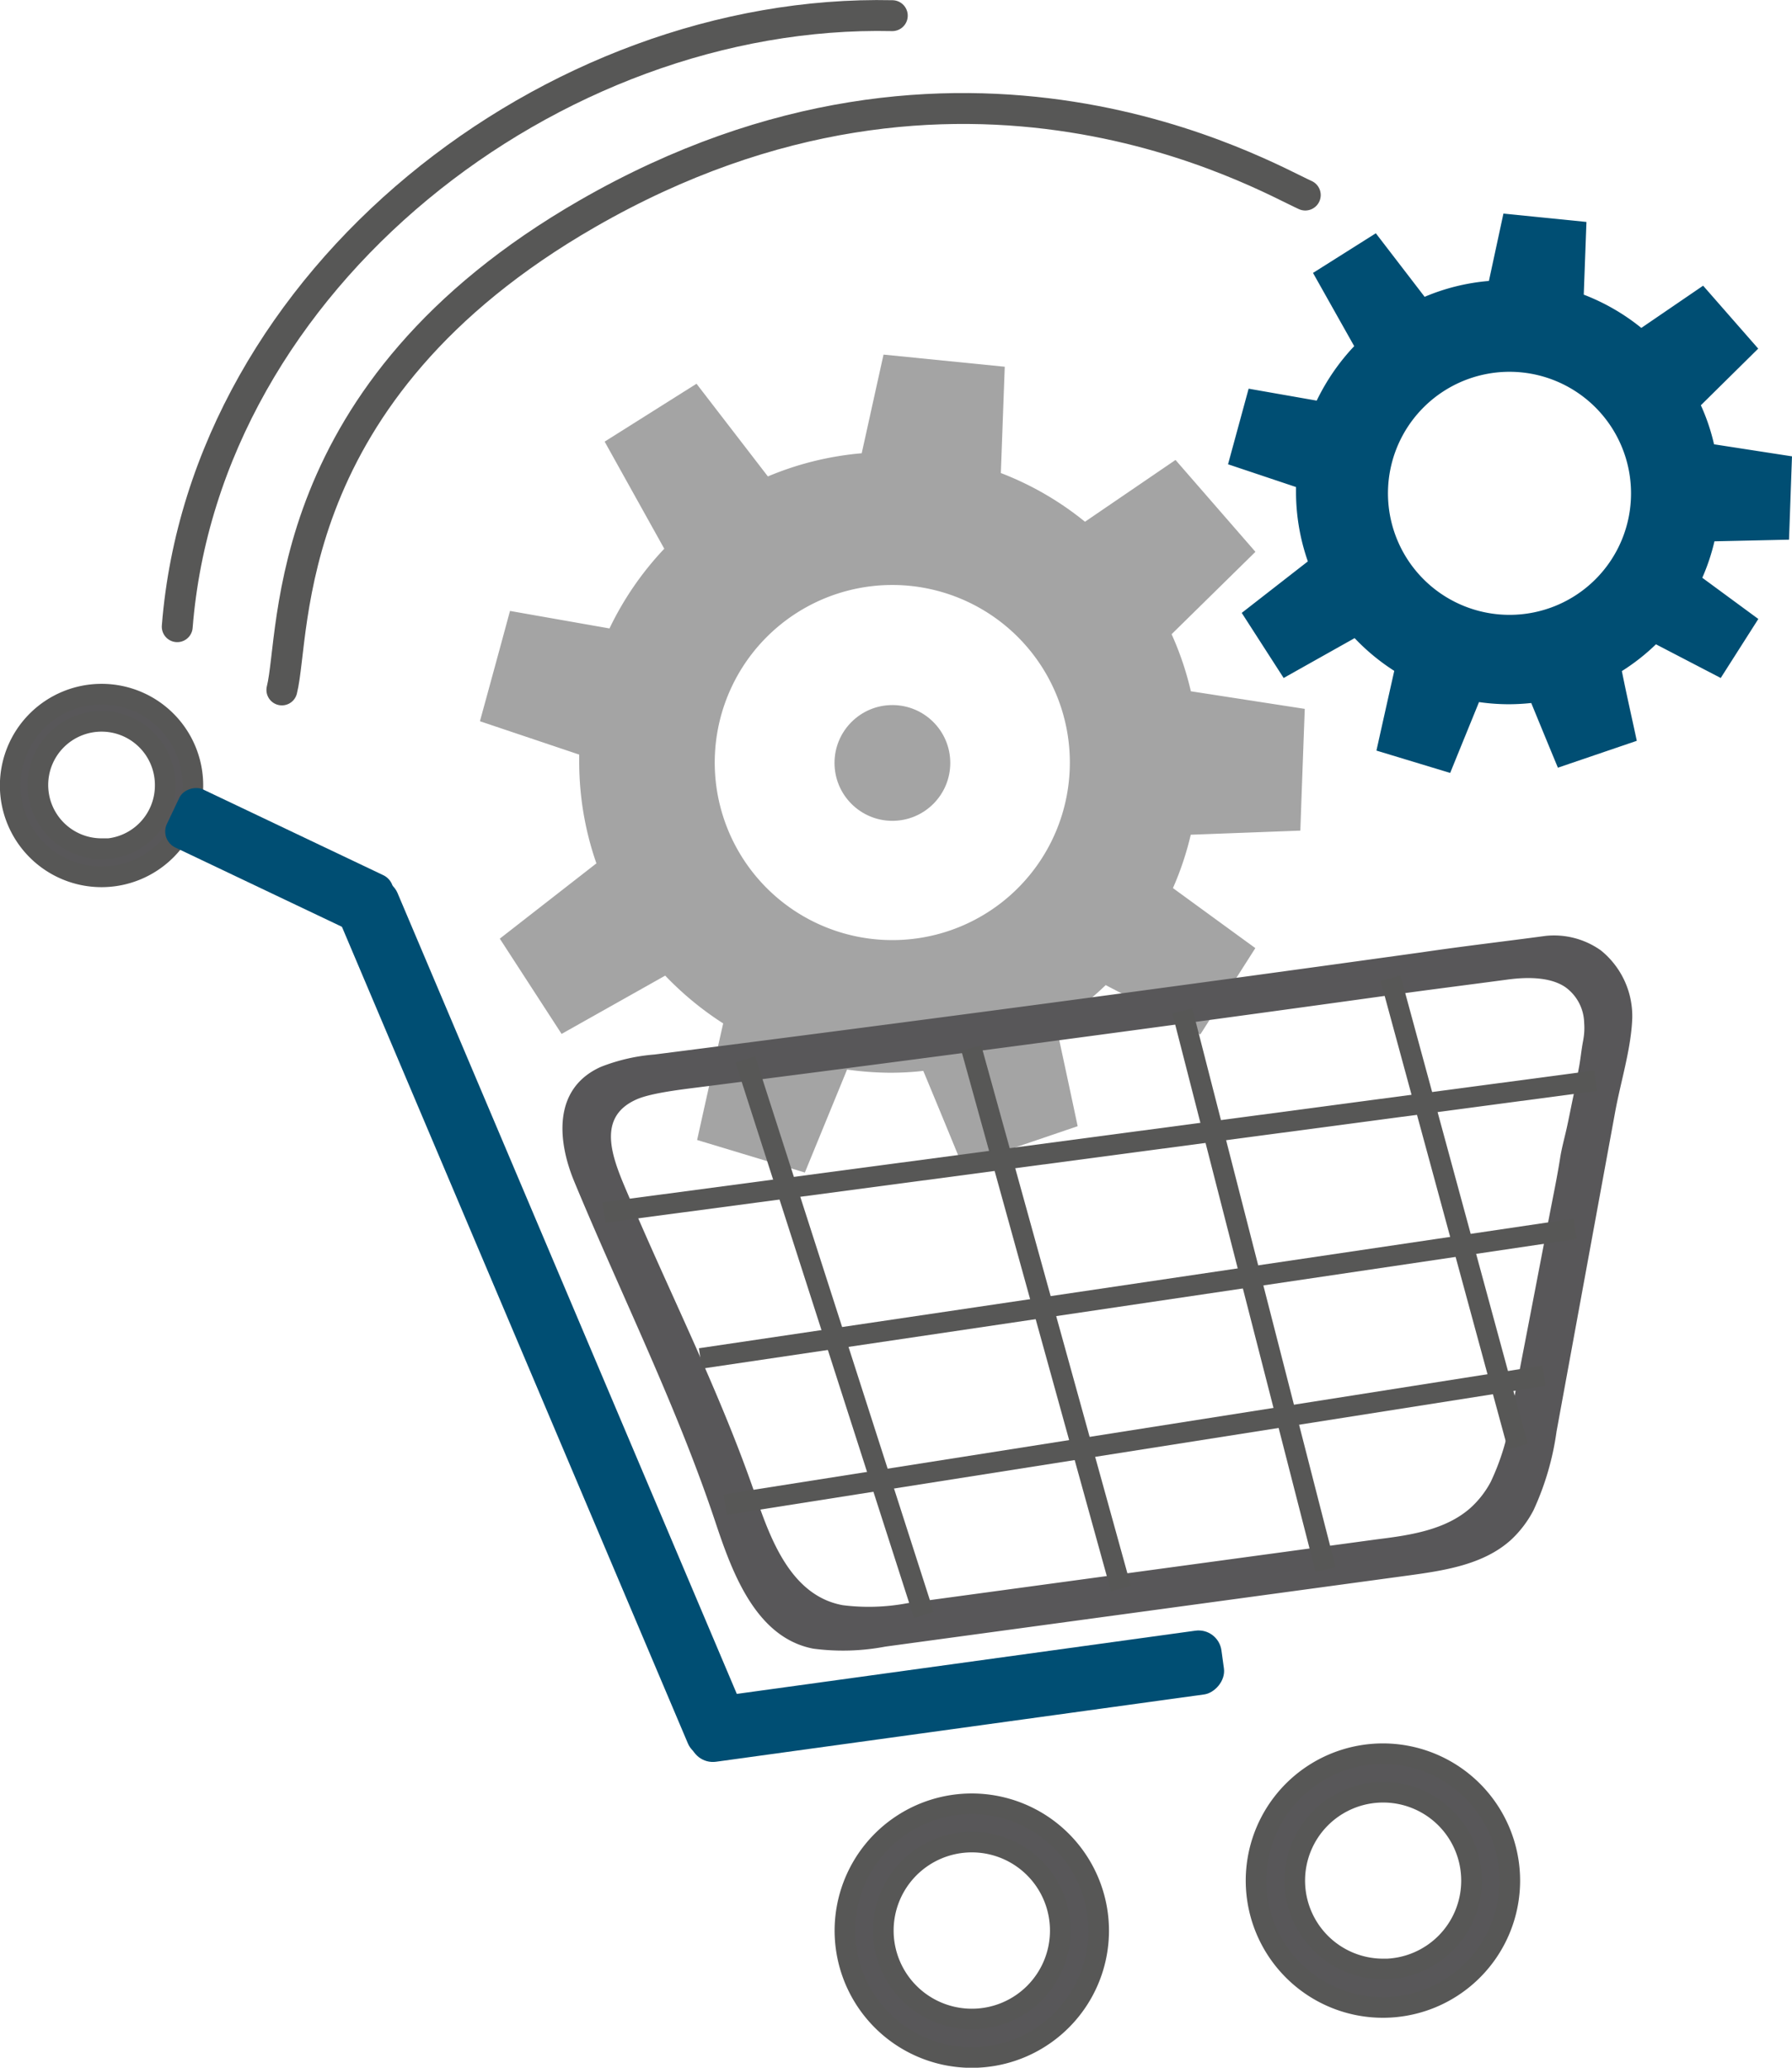 <svg id="Capa_1" data-name="Capa 1" xmlns="http://www.w3.org/2000/svg" viewBox="0 0 174 200.77"><defs><style>.cls-1{fill:#a4a4a4;}.cls-2{fill:#004e73;}.cls-3,.cls-4{fill:#585759;}.cls-4,.cls-5{stroke:#575756;}.cls-4{stroke-miterlimit:10;stroke-width:2px;}.cls-5{fill:none;stroke-linecap:round;stroke-linejoin:round;stroke-width:3px;}</style></defs><path class="cls-1" d="M187.89,202.37q.21-5.91.43-11.82l-11.06-1.71a29.6,29.6,0,0,0-1.87-5.54l8.14-8-7.76-8.92-8.79,6a30,30,0,0,0-8.17-4.73l.38-10.32-11.77-1.18c-.71,3.19-1.41,6.39-2.12,9.58a30.07,30.07,0,0,0-9.11,2.25l-6.93-9-8.92,5.62,5.79,10.4a30.28,30.28,0,0,0-5.32,7.74l-9.66-1.7q-1.45,5.36-2.92,10.71l9.64,3.24c0,.24,0,.48,0,.73a29.92,29.92,0,0,0,1.67,9.83l-9.38,7.31,6,9.25,10.06-5.66a30.63,30.63,0,0,0,5.63,4.64q-1.28,5.66-2.53,11.32l10.46,3.16,4.1-10a31.54,31.54,0,0,0,4.15.31,29.09,29.09,0,0,0,3.25-.18q1.91,4.59,3.79,9.18l11.2-3.81q-1.06-5-2.12-9.89a30.75,30.75,0,0,0,4.84-3.81l9.19,4.79,5.34-8.38-8-5.83a29.44,29.44,0,0,0,1.73-5.18ZM148.28,213a17.24,17.24,0,1,1,17.23-17.23A17.23,17.23,0,0,1,148.28,213Z" transform="translate(-61.63 -121.72)"/><circle class="cls-1" cx="86.65" cy="74.08" r="5.62"/><path class="cls-2" d="M235.34,174.12c.1-2.69.19-5.39.29-8.09l-7.57-1.17a19.66,19.66,0,0,0-1.28-3.79l5.57-5.5L227,149.46l-6,4.1a20.6,20.6,0,0,0-5.59-3.23l.26-7.06-8.06-.81L206.2,149a20.27,20.27,0,0,0-6.24,1.54l-4.74-6.17-6.1,3.85,4,7.11a21,21,0,0,0-3.64,5.29l-6.61-1.16-2,7.34,6.6,2.21c0,.16,0,.33,0,.5a20.48,20.48,0,0,0,1.15,6.72l-6.42,5,4.07,6.32,6.89-3.87a20.62,20.62,0,0,0,3.85,3.18q-.87,3.87-1.73,7.74l7.16,2.17c.93-2.3,1.87-4.59,2.8-6.88a20.41,20.41,0,0,0,2.84.21,20.69,20.69,0,0,0,2.23-.12c.86,2.09,1.72,4.19,2.59,6.28l7.66-2.61c-.48-2.25-1-4.51-1.45-6.77a20.27,20.27,0,0,0,3.31-2.6l6.29,3.27q1.83-2.87,3.65-5.73l-5.44-4a20.15,20.15,0,0,0,1.18-3.54Zm-27.11,7.3A11.8,11.8,0,1,1,220,169.63,11.79,11.79,0,0,1,208.23,181.42Z" transform="translate(-61.63 -121.72)"/><path class="cls-3" d="M217.07,214a7.84,7.84,0,0,0-5.34-1.41c-4,.54-8,1-12,1.59q-37.25,5.18-74.55,9.93a18.13,18.13,0,0,0-5.21,1.2c-4.68,2.1-4.22,7.2-2.57,11.16,4.6,11.09,10,21.89,13.77,33.27,1.59,4.74,3.89,11,9.43,12.06a22,22,0,0,0,7-.2l50.81-6.91c3.52-.48,7.28-1.06,9.92-3.44a10.58,10.58,0,0,0,2.21-2.91,27,27,0,0,0,2.23-7.64l3.78-20.61,1.89-10.3c.54-3,1.57-6.21,1.68-9.2A8.21,8.21,0,0,0,217.07,214Zm-1.71,8.72c-.18.89-.25,1.78-.42,2.67s-.38,2-.58,2.95-.4,2-.61,2.94-.49,1.94-.64,2.92c-.3,1.92-.71,3.83-1.07,5.74-.07.34-.13.68-.2,1q-1.72,9-3.47,18a23,23,0,0,1-2,6.68,9.26,9.26,0,0,1-2,2.55c-2.39,2.09-5.76,2.61-8.93,3l-45.68,6.21a20.15,20.15,0,0,1-6.29.2c-5-.9-7-6.36-8.43-10.5-3.39-9.94-8.17-19.35-12.27-29-1.47-3.46-3.53-7.77.69-9.62,1.47-.65,4.75-1,6.35-1.21q33.54-4.28,67-8.93c3.59-.5,7.18-.95,10.77-1.43.57-.06,4.09-.72,6.1.72a4.39,4.39,0,0,1,1.77,3.44A6.28,6.28,0,0,1,215.36,222.7Z" transform="translate(-61.63 -121.72)"/><line class="cls-4" x1="72.37" y1="102.87" x2="89.7" y2="156.8"/><line class="cls-4" x1="94.31" y1="101.76" x2="108.84" y2="154.24"/><line class="cls-4" x1="114.8" y1="98.15" x2="128.71" y2="152.39"/><line class="cls-4" x1="135.02" y1="94.99" x2="147.38" y2="140.46"/><line class="cls-4" x1="58.64" y1="117.73" x2="154.93" y2="104.93"/><line class="cls-4" x1="68.01" y1="131.9" x2="152.95" y2="119.31"/><line class="cls-4" x1="70.41" y1="146.1" x2="149.92" y2="133.58"/><path class="cls-4" d="M195.92,292a12.32,12.32,0,1,0,12.31,12.32A12.33,12.33,0,0,0,195.92,292Zm0,20.9a8.58,8.58,0,1,1,8.59-8.58A8.58,8.58,0,0,1,195.93,312.91Z" transform="translate(-61.63 -121.72)"/><path class="cls-4" d="M156,296.86a12.32,12.32,0,1,0,12.31,12.32A12.33,12.33,0,0,0,156,296.86Zm0,20.9a8.59,8.59,0,1,1,8.58-8.58A8.58,8.58,0,0,1,156,317.76Z" transform="translate(-61.63 -121.72)"/><path class="cls-4" d="M71.49,189.12A8.87,8.87,0,1,0,80.36,198,8.86,8.86,0,0,0,71.49,189.12Zm0,15A6.18,6.18,0,1,1,77.67,198,6.17,6.17,0,0,1,71.49,204.16Z" transform="translate(-61.63 -121.72)"/><rect class="cls-2" x="111.19" y="203.51" width="6.25" height="92.44" rx="2.69" transform="translate(-149.98 -57.36) rotate(-22.96)"/><rect class="cls-2" x="151.3" y="260.25" width="6.25" height="52.33" rx="2.24" transform="translate(355.44 -27.4) rotate(82.15)"/><rect class="cls-2" x="85.63" y="193.96" width="6.25" height="22.84" rx="1.73" transform="translate(-196.47 75.56) rotate(-64.56)"/><path class="cls-5" d="M89,188.71c1.4-5.59-.45-28.92,29.68-46.25,36.32-20.89,65.81-3.52,69.69-1.8" transform="translate(-61.63 -121.72)"/><path class="cls-5" d="M78.84,182.57c2.67-33.83,36.46-60.06,69.43-59.33" transform="translate(-61.63 -121.72)"/></svg>